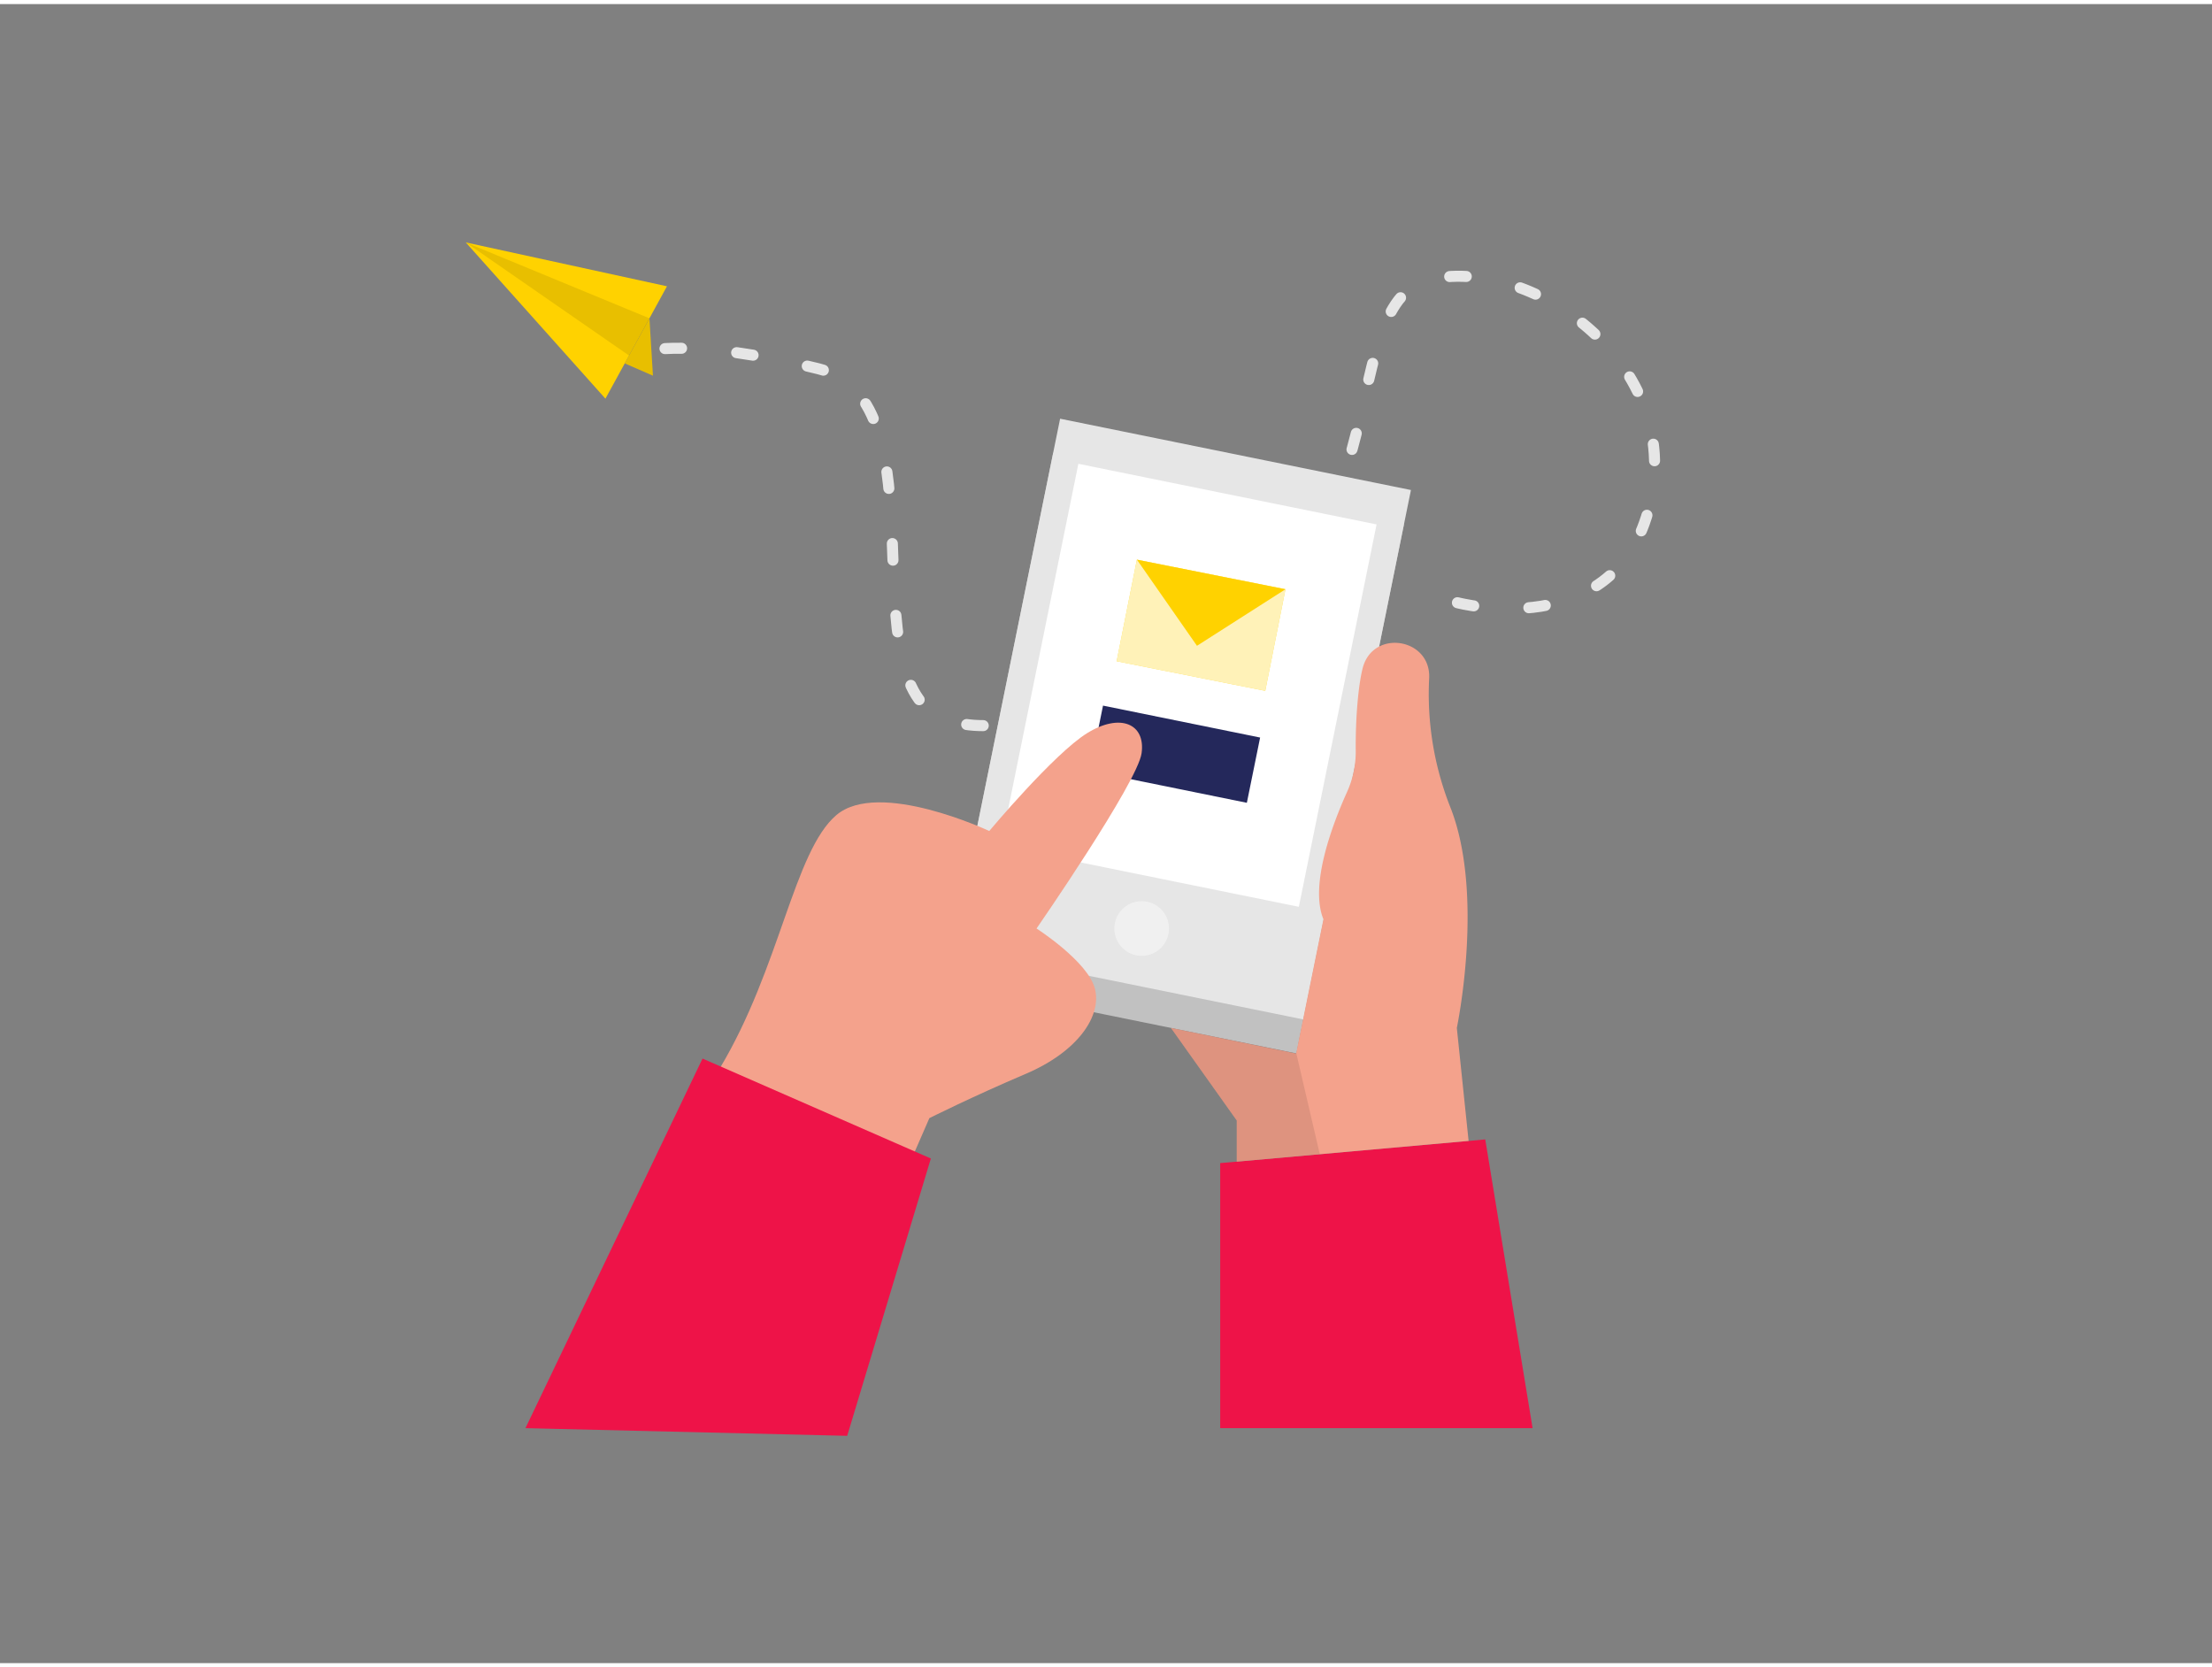 <svg id="Layer_1" data-name="Layer 1" xmlns="http://www.w3.org/2000/svg" viewBox="0 0 400 300" width="406" height="306" class="illustration styles_illustrationTablet__1DWOa"><rect x="0" y="0" width="400" height="300" fill="#808080" stroke="none"/><path d="M263.55,108.25s28.81,7.61,34.8-17.78S277.53,46,259,49.67s-4.26,50.26-41.79,62.65c0,0-28.39,23.57-46.37,17s.29-57.66-22.82-63.37-31.67-3.14-31.67-3.14" fill="none" stroke="#e6e6e6" stroke-linecap="round" stroke-linejoin="round" stroke-width="2" stroke-dasharray="3 10"></path><rect x="180.06" y="86.6" width="64.74" height="97.69" transform="translate(31.25 -39.61) rotate(11.49)" fill="#c1c1c1"></rect><rect x="181.31" y="80.45" width="64.74" height="97.69" transform="translate(30.05 -39.98) rotate(11.49)" fill="#e6e6e6"></rect><rect x="187.41" y="87.91" width="55.03" height="70.56" transform="translate(28.86 -40.35) rotate(11.49)" fill="#fff"></rect><rect x="197.96" y="129.63" width="28.99" height="12.04" transform="translate(31.29 -39.61) rotate(11.49)" fill="#24285b"></rect><polygon points="220.65 257.51 220.65 209.58 268.58 205.3 277.14 257.51 220.65 257.51" fill="#EE1348"></polygon><path d="M211.74,185.14l11.9,16.74v7.44l41.93-3.75-2.13-20.43s5.14-24.34-1.28-40.18a55.62,55.62,0,0,1-3.72-23.08c.32-7.25-10.09-8.91-12-1.9-.79,3-1.34,9-1.28,15.08a17.59,17.59,0,0,1-1.58,7.43c-2.55,5.66-6.83,16.77-4.26,23l-4.94,24.28Z" fill="#f4a28c"></path><circle cx="206.45" cy="167.16" r="4.94" fill="#fff" opacity="0.42"></circle><polygon points="234.42 189.75 238.66 207.97 223.64 209.32 223.64 201.88 211.74 185.14 234.42 189.75" opacity="0.09"></polygon><path d="M163.49,211.94l4.57-10.49s8-4,17.41-8S199.26,183,198,178.06s-10.56-10.9-10.56-10.9,18.28-26.41,19-31.72-3.87-7.31-9.86-3.6-17.69,17.69-17.69,17.69-20-9.42-27.67-2.86-10.16,27.64-21.09,45.82Z" fill="#f4a28c"></path><polygon points="127.04 190.68 168.33 208.75 153.2 258.9 95.02 257.51 127.04 190.68" fill="#EE1348"></polygon><rect x="203.5" y="102.95" width="27.4" height="18.72" transform="translate(26.1 -40.23) rotate(11.26)" fill="#ffd200"></rect><rect x="203.5" y="102.95" width="27.4" height="18.72" transform="translate(26.1 -40.23) rotate(11.26)" fill="#fff" opacity="0.72"></rect><polygon points="205.59 100.46 216.45 116.04 232.46 105.81 205.59 100.46" fill="#ffd200"></polygon><polygon points="120.61 51.03 84.23 43.1 109.48 71.35 120.61 51.03" fill="#ffd200"></polygon><polygon points="117.44 56.82 118.07 67.19 112.97 64.97 117.44 56.82" fill="#ffd200"></polygon><polygon points="117.44 56.82 118.07 67.19 112.97 64.97 117.44 56.82" opacity="0.09"></polygon><polygon points="84.23 43.1 117.44 56.82 113.75 63.55 84.23 43.1" opacity="0.09"></polygon></svg>
